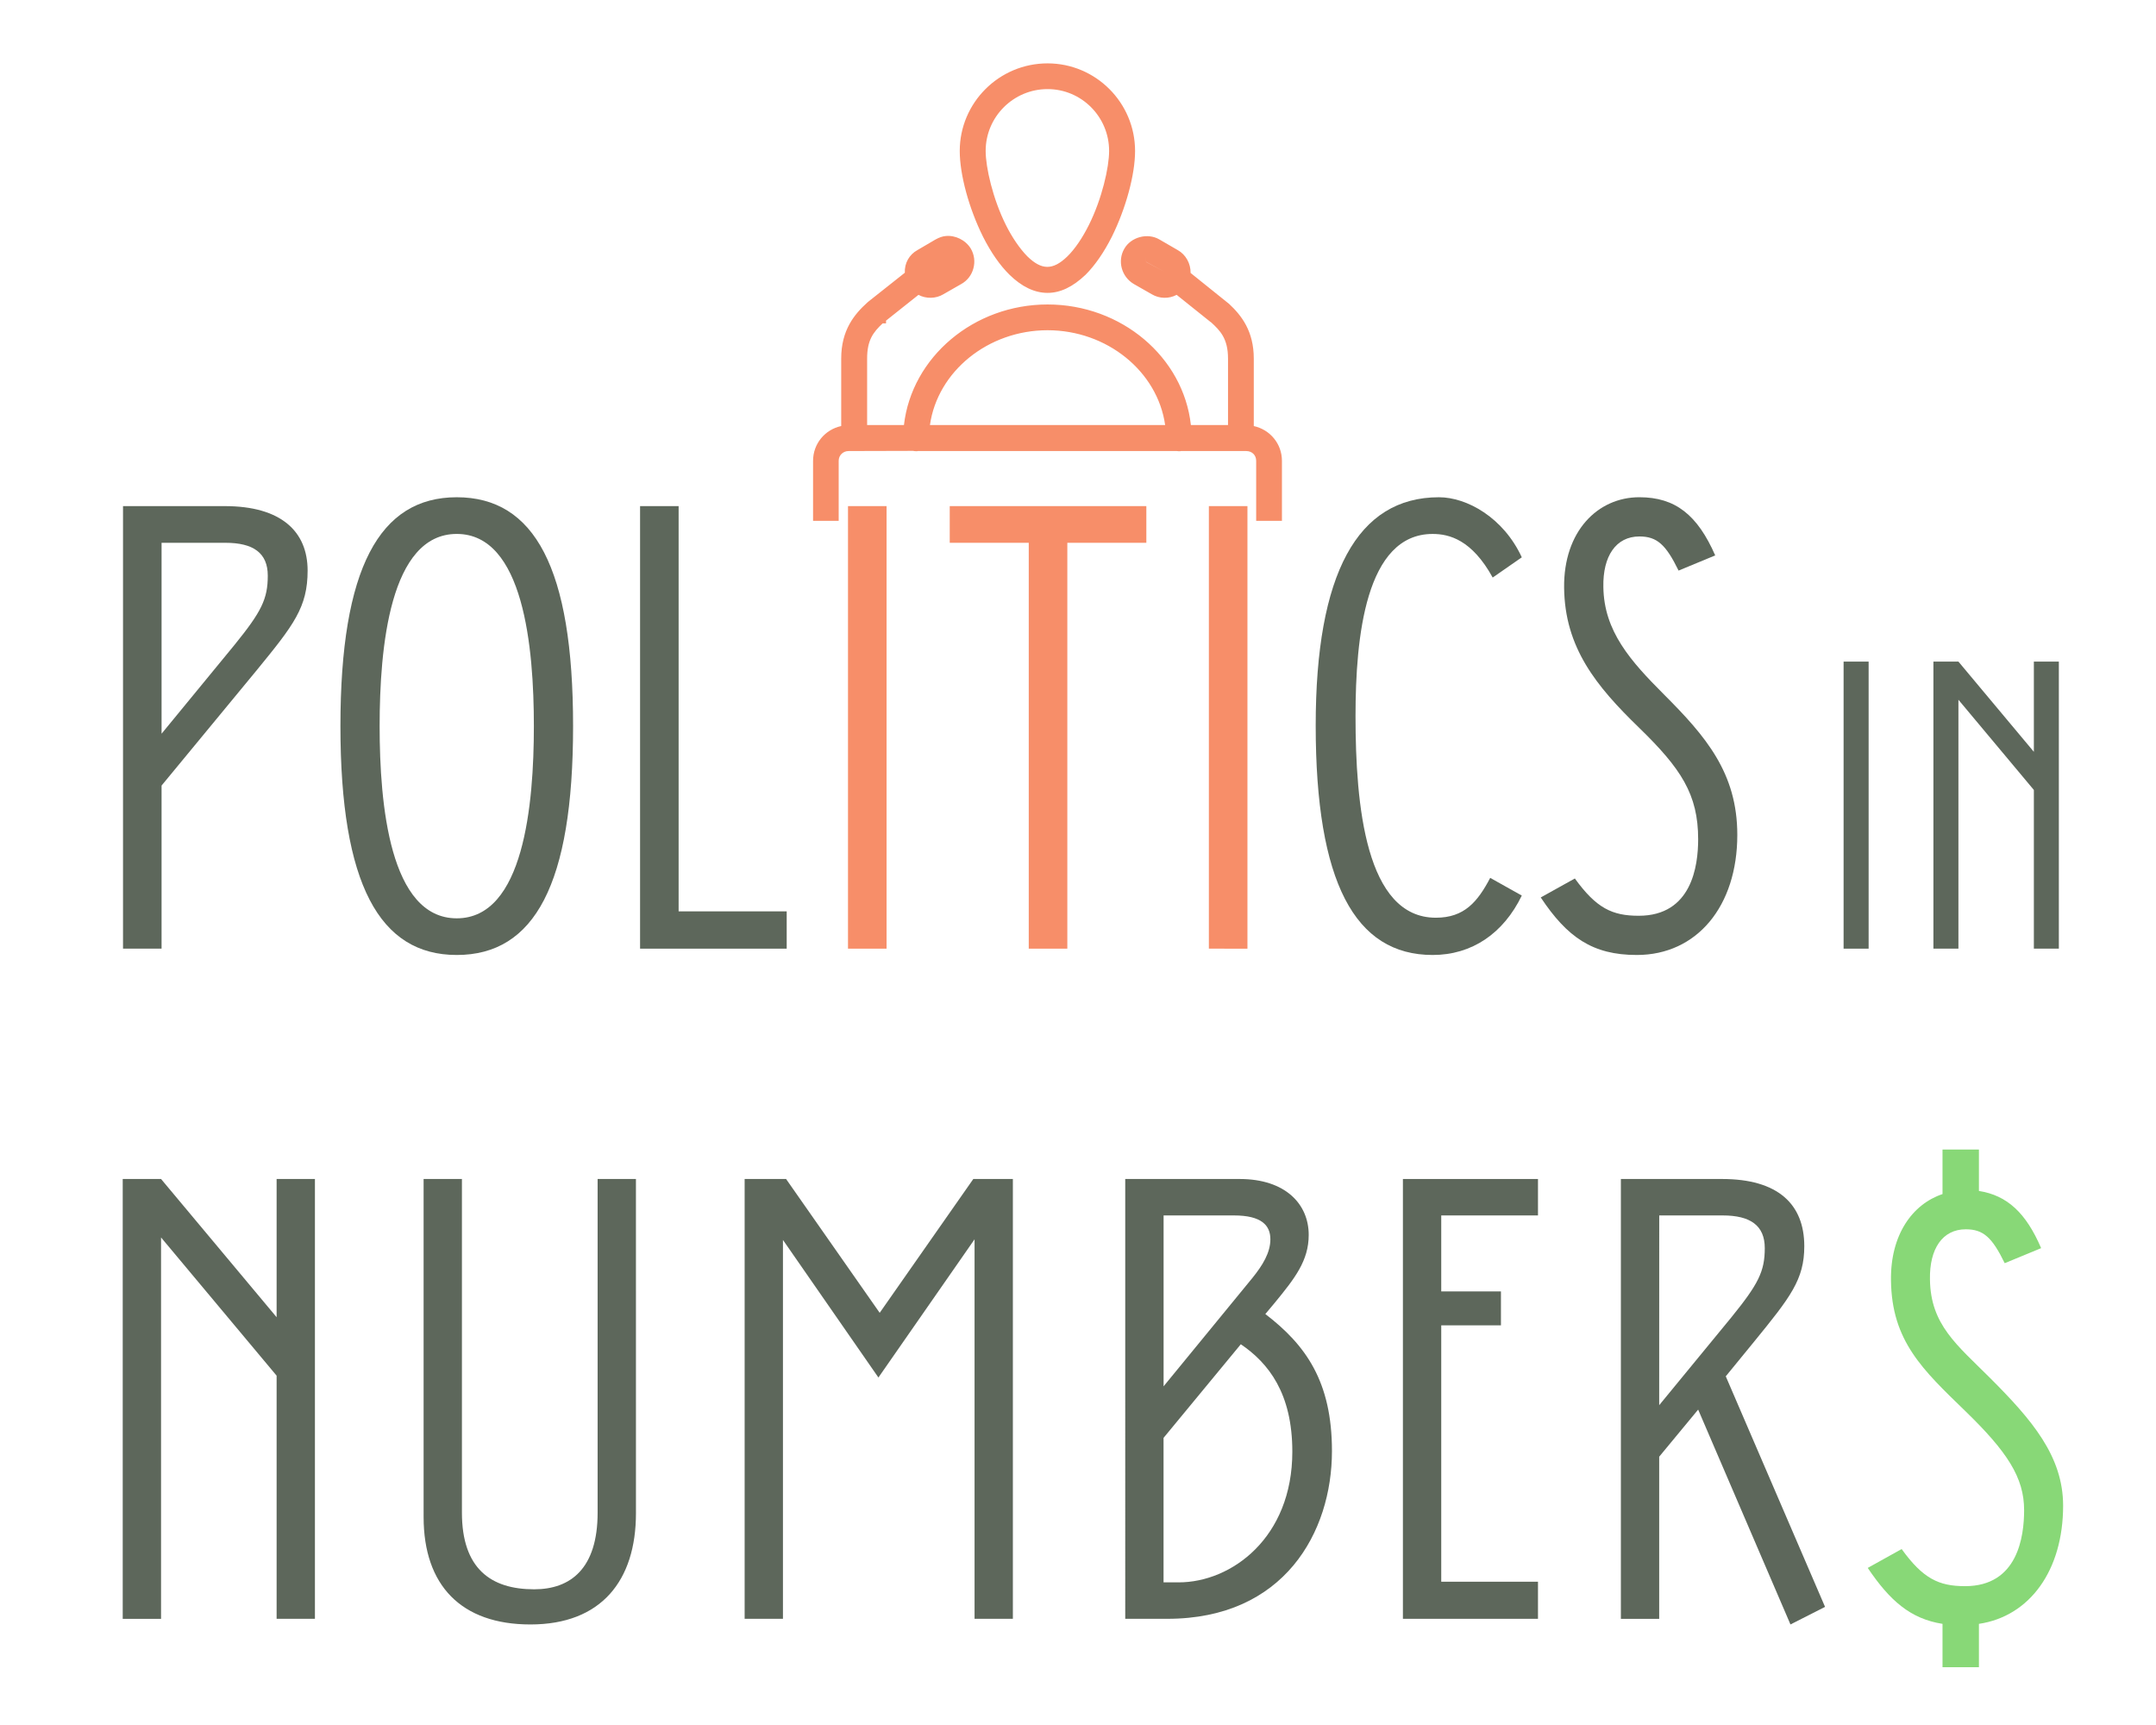 <?xml version="1.0" encoding="utf-8"?>
<!-- Generator: Adobe Illustrator 16.0.0, SVG Export Plug-In . SVG Version: 6.00 Build 0)  -->
<!DOCTYPE svg PUBLIC "-//W3C//DTD SVG 1.1//EN" "http://www.w3.org/Graphics/SVG/1.1/DTD/svg11.dtd">
<svg version="1.1" id="Layer_1" xmlns="http://www.w3.org/2000/svg" xmlns:xlink="http://www.w3.org/1999/xlink" x="0px" y="0px"
	 width="100px" height="80px" viewBox="33.5 31.5 100 80" enable-background="new 33.5 31.5 100 80" xml:space="preserve">
<g>
	<g>
		<path fill="#5D675B" d="M45.421,62.566l-4.427,5.366v7.564h-1.788V54.972h4.72c2.609,0,3.842,1.173,3.842,2.991
			C47.768,59.664,47.122,60.485,45.421,62.566z M44.365,61.423c1.262-1.554,1.555-2.141,1.555-3.226
			c0-1.055-0.675-1.524-1.965-1.524h-2.961v8.854L44.365,61.423z"/>
		<path fill="#5D675B" d="M49.29,65.175c0-7.33,1.817-10.614,5.395-10.614c3.606,0,5.396,3.284,5.396,10.614
			c0,7.331-1.789,10.614-5.396,10.614C51.107,75.789,49.29,72.506,49.29,65.175z M58.262,65.175c0-3.635-0.47-8.913-3.577-8.913
			c-3.106,0-3.577,5.277-3.577,8.913c0,3.636,0.471,8.914,3.577,8.914C57.792,74.089,58.262,68.812,58.262,65.175z"/>
		<path fill="#5D675B" d="M64.976,73.766h5.013v1.73h-6.801V54.972h1.788V73.766z"/>
		<path fill="#F78E69" d="M72.832,54.972h1.789v20.524h-1.789V54.972z"/>
		<path fill="#F78E69" d="M83.005,56.673v18.823h-1.789V56.673h-3.665v-1.701h9.119v1.701H83.005z"/>
		<path fill="#F78E69" d="M89.57,54.972h1.789v20.524H89.57V54.972z"/>
		<path fill="#5D675B" d="M104.084,73.033c-0.852,1.76-2.316,2.756-4.135,2.756c-3.605,0-5.424-3.371-5.424-10.643
			c0-7.037,1.936-10.585,5.717-10.585c1.291,0,2.99,0.938,3.842,2.786l-1.35,0.938c-0.967-1.759-2.022-2.022-2.785-2.022
			c-3.107,0-3.577,4.779-3.577,8.444c0,4.134,0.47,9.354,3.726,9.354c1.318,0,1.935-0.733,2.521-1.848L104.084,73.033z"/>
		<path fill="#5D675B" d="M114.08,70.219c0,3.312-1.876,5.57-4.661,5.57c-2.053,0-3.226-0.82-4.456-2.668l1.582-0.88
			c0.998,1.378,1.73,1.729,2.962,1.729c2.463,0,2.757-2.315,2.757-3.548c0-2.082-0.793-3.284-2.757-5.189
			c-1.964-1.906-3.431-3.694-3.46-6.48c-0.029-2.609,1.555-4.193,3.489-4.193c1.671,0,2.696,0.822,3.519,2.698l-1.699,0.704
			c-0.588-1.202-0.998-1.583-1.818-1.583c-1.085,0-1.7,0.909-1.671,2.345c0.028,2.053,1.261,3.431,2.813,4.985
			C112.615,65.645,114.08,67.346,114.08,70.219z"/>
		<path fill="#5D675B" d="M119.01,62.183h1.161v13.313h-1.161V62.183z"/>
		<path fill="#5D675B" d="M128.994,62.183v13.313h-1.159v-7.36l-3.499-4.184v11.544h-1.16V62.183h1.16l3.499,4.184v-4.184H128.994z"
			/>
		<path fill="#5D675B" d="M48.107,86.178v20.397H46.33V95.299l-5.36-6.41v17.688h-1.778V86.178h1.778l5.36,6.41v-6.41H48.107z"/>
		<path fill="#5D675B" d="M62.997,101.68c0,3.117-1.603,5.157-4.896,5.157c-3.205,0-4.953-1.807-4.953-4.981V86.178h1.777v15.473
			c0,2.595,1.34,3.556,3.35,3.556c1.691,0,2.944-0.961,2.944-3.556V86.178h1.777L62.997,101.68L62.997,101.68z"/>
		<path fill="#5D675B" d="M80.479,86.178v20.397h-1.777V88.975l-4.459,6.41l-4.428-6.381v17.57h-1.777V86.178h1.922l4.342,6.207
			l4.342-6.207H80.479z"/>
		<path fill="#5D675B" d="M92.189,92.441c1.865,1.43,3.09,3.119,3.09,6.354c0,3.76-2.215,7.78-7.635,7.78h-1.953V86.178h5.304
			c2.128,0,3.206,1.166,3.206,2.594c0,1.194-0.643,2.011-1.574,3.146L92.189,92.441z M87.47,87.868v7.925l4.108-5.012
			c0.496-0.611,0.845-1.193,0.845-1.807c0-0.642-0.407-1.106-1.69-1.106H87.47z M88.17,104.885c2.447,0,5.271-2.068,5.271-6.061
			c0-2.71-1.105-4.109-2.389-4.982l-3.584,4.342v6.701H88.17z"/>
		<path fill="#5D675B" d="M98.57,86.178h6.265v1.69h-4.487v3.524h2.769v1.573h-2.769v11.89h4.487v1.72H98.57V86.178z"/>
		<path fill="#5D675B" d="M112.264,96.872l-1.807,2.185v7.52h-1.777V86.178h4.691c2.594,0,3.816,1.166,3.816,3.118
			c0,1.544-0.642,2.36-2.33,4.429l-1.312,1.604l4.605,10.693l-1.604,0.815L112.264,96.872z M110.457,96.668l3.352-4.08
			c1.252-1.544,1.545-2.127,1.545-3.204c0-1.05-0.67-1.516-1.953-1.516h-2.942L110.457,96.668L110.457,96.668z"/>
		<path fill="#88D877" d="M125.287,106.809v2.01h-1.689v-2.01c-1.486-0.232-2.447-1.078-3.468-2.594l1.573-0.875
			c0.99,1.37,1.719,1.721,2.943,1.721c2.446,0,2.737-2.303,2.737-3.525c0-1.516-0.784-2.71-2.737-4.604
			c-1.953-1.896-3.41-3.234-3.438-6.062c-0.028-2.099,0.99-3.525,2.39-3.992v-2.067h1.689v1.922
			c1.312,0.205,2.186,1.021,2.885,2.652l-1.689,0.698c-0.582-1.194-0.989-1.572-1.807-1.572c-1.078,0-1.689,0.902-1.66,2.33
			c0.027,2.099,1.252,3.031,2.797,4.574c1.922,1.924,3.379,3.612,3.379,5.916C129.191,104.331,127.646,106.459,125.287,106.809z"/>
	</g>
	<g>
		<g>
			<path fill="#F78E69" d="M82.088,34.681c-2.109,0-3.83,1.707-3.83,3.82c0,1.05,0.402,2.555,1.055,3.871
				c0.327,0.646,0.716,1.24,1.18,1.696c0.452,0.443,0.993,0.772,1.596,0.772c0.604,0,1.129-0.33,1.595-0.772
				c0.451-0.456,0.842-1.05,1.168-1.696c0.652-1.315,1.054-2.821,1.054-3.871C85.902,36.388,84.184,34.681,82.088,34.681
				L82.088,34.681z M82.088,35.389c1.721,0,3.102,1.392,3.102,3.112c0,0.847-0.365,2.341-0.967,3.542
				c-0.303,0.607-0.666,1.151-1.043,1.519c-0.377,0.366-0.741,0.556-1.092,0.556c-0.365,0-0.729-0.19-1.105-0.556
				c-0.363-0.368-0.742-0.912-1.043-1.519c-0.602-1.201-0.966-2.695-0.966-3.542C78.974,36.78,80.355,35.389,82.088,35.389
				L82.088,35.389z M72.156,55.412V52.87c0-0.391,0.313-0.695,0.703-0.695l0,0h3.051c0.05,0.013,0.101,0.013,0.15,0h12.054
				c0.05,0.013,0.101,0.013,0.151,0h3.036c0.402,0,0.705,0.304,0.705,0.695v2.542h0.701V52.87c0-0.746-0.576-1.341-1.308-1.404
				v-3.339c0-1.265-0.612-1.949-1.129-2.417c0,0,0-0.012-0.013-0.025l-1.795-1.416c0.05-0.38-0.126-0.772-0.466-0.961l-0.854-0.493
				c-0.451-0.266-1.041-0.101-1.291,0.342c-0.265,0.455-0.103,1.037,0.35,1.303l0.841,0.48c0.341,0.203,0.741,0.165,1.042-0.063
				l1.709,1.367l0.025,0.013c0.464,0.43,0.878,0.847,0.878,1.872v3.327h-2.185c-0.228-3.125-3.039-5.591-6.429-5.591
				c-3.404,0-6.203,2.467-6.441,5.591h-2.172v-3.327c0-1.024,0.402-1.442,0.866-1.872h0.011c0-0.013,0.014-0.013,0.014-0.013
				l1.72-1.367c0.29,0.229,0.704,0.266,1.042,0.063l0.842-0.48c0.453-0.253,0.613-0.848,0.351-1.303
				c-0.199-0.329-0.575-0.507-0.94-0.468l0,0c-0.125,0.013-0.251,0.063-0.364,0.126l-0.841,0.493
				c-0.352,0.189-0.516,0.568-0.451,0.949l-1.809,1.429c-0.013,0.013-0.013,0.025-0.025,0.025c-0.516,0.468-1.129,1.151-1.129,2.417
				v3.339c-0.729,0.063-1.306,0.657-1.306,1.404v2.542L72.156,55.412L72.156,55.412z M77.469,43.396
				c0.086-0.013,0.174,0.025,0.225,0.113c0.076,0.114,0.038,0.265-0.089,0.329l-0.841,0.493c-0.111,0.063-0.25,0.026-0.312-0.088
				c-0.075-0.127-0.051-0.253,0.074-0.33l0.854-0.493C77.404,43.409,77.43,43.396,77.469,43.396L77.469,43.396z M86.607,43.409
				c0.062-0.012,0.127,0,0.177,0.026l0.854,0.48c0.125,0.076,0.15,0.203,0.086,0.33c-0.074,0.113-0.213,0.138-0.326,0.074
				l-0.84-0.48c-0.113-0.064-0.164-0.203-0.088-0.329C86.507,43.459,86.559,43.422,86.607,43.409L86.607,43.409z M82.088,46.571
				c3.038,0,5.499,2.176,5.727,4.883H76.361C76.588,48.748,79.049,46.571,82.088,46.571L82.088,46.571z"/>
			<path fill="#F78E69" d="M92.952,55.655h-1.188V52.87c0-0.262-0.193-0.452-0.461-0.452h-3.037c0.025,0.007-0.1,0.015-0.178,0
				H76.061c0.03,0.008-0.121,0.015-0.211-0.008l-2.99,0.008c-0.258,0-0.46,0.199-0.46,0.452v2.785h-1.188V52.87
				c0-0.788,0.547-1.446,1.305-1.612v-3.131c0-1.321,0.612-2.054,1.21-2.596l0.075-0.063l1.666-1.319
				c-0.021-0.441,0.202-0.844,0.592-1.055l0.834-0.489c0.164-0.091,0.317-0.144,0.462-0.158c0.448-0.05,0.931,0.185,1.173,0.584
				c0.164,0.283,0.204,0.609,0.117,0.922c-0.084,0.31-0.283,0.564-0.559,0.718l-0.838,0.479c-0.34,0.204-0.797,0.214-1.148,0.024
				l-1.505,1.196v0.128h-0.158c-0.437,0.412-0.719,0.775-0.719,1.629v3.084h1.708c0.363-3.153,3.243-5.591,6.662-5.591
				c3.422,0,6.298,2.438,6.647,5.591h1.722v-3.084c0-0.936-0.375-1.3-0.778-1.673l-0.033-0.022l-1.572-1.258
				c-0.355,0.19-0.799,0.183-1.15-0.026l-0.838-0.478c-0.57-0.337-0.768-1.07-0.439-1.635c0.306-0.541,1.078-0.753,1.627-0.43
				l0.851,0.493c0.372,0.207,0.603,0.622,0.596,1.06l1.789,1.438c0.574,0.536,1.142,1.263,1.142,2.532v3.131
				c0.758,0.166,1.306,0.824,1.306,1.612v2.784H92.952z M92.25,55.169h0.216V52.87c0-0.609-0.466-1.108-1.084-1.162l-0.222-0.019
				v-3.562c0-1.128-0.505-1.742-1.051-2.236L90.03,45.81l-1.823-1.436l0.018-0.136c0.039-0.294-0.1-0.583-0.344-0.718l-0.855-0.495
				c-0.325-0.193-0.78-0.065-0.959,0.251c-0.195,0.338-0.077,0.774,0.263,0.974l0.838,0.479c0.252,0.15,0.548,0.127,0.776-0.046
				l0.149-0.114l1.855,1.485c0.581,0.526,0.995,0.995,0.995,2.074v3.57h-2.654l-0.016-0.226c-0.219-3.009-2.937-5.365-6.187-5.365
				c-3.247,0-5.971,2.356-6.199,5.366l-0.018,0.225h-2.639v-3.57c0-1.041,0.391-1.529,0.876-1.987v-0.127l0.167-0.008l1.809-1.438
				l0.151,0.118c0.212,0.168,0.53,0.188,0.767,0.046l0.846-0.483c0.163-0.091,0.279-0.241,0.33-0.424
				c0.051-0.187,0.027-0.381-0.068-0.546c-0.143-0.236-0.424-0.379-0.705-0.348c-0.078,0.008-0.172,0.041-0.271,0.097l-0.836,0.49
				c-0.255,0.138-0.383,0.411-0.334,0.699l0.023,0.142l-1.892,1.494L74.04,45.94l-0.047,0.004c-0.522,0.486-0.991,1.095-0.991,2.183
				v3.562l-0.222,0.019c-0.618,0.054-1.084,0.553-1.084,1.162v2.299h0.217V52.87c0-0.526,0.416-0.938,0.946-0.938h18.443
				c0.531,0,0.947,0.412,0.947,0.938L92.25,55.169L92.25,55.169z M88.077,51.697H76.098l0.022-0.263
				c0.238-2.862,2.86-5.105,5.968-5.105c3.107,0,5.729,2.243,5.967,5.105L88.077,51.697z M76.633,51.211h10.909
				c-0.353-2.486-2.694-4.396-5.454-4.396S76.986,48.725,76.633,51.211z M82.088,45.083c-0.602,0-1.195-0.284-1.766-0.842
				c-0.442-0.435-0.855-1.026-1.226-1.759c-0.657-1.323-1.081-2.885-1.081-3.98c0-2.24,1.826-4.063,4.072-4.063
				c2.238,0,4.06,1.823,4.06,4.063c0,1.096-0.424,2.658-1.078,3.979c-0.367,0.726-0.775,1.316-1.215,1.759
				C83.256,44.808,82.68,45.083,82.088,45.083z M82.088,34.923c-1.978,0-3.586,1.605-3.586,3.577c0,1.026,0.403,2.503,1.029,3.763
				c0.346,0.684,0.727,1.233,1.131,1.63c0.944,0.925,1.846,0.954,2.852-0.002c0.398-0.401,0.777-0.951,1.12-1.629
				c0.624-1.257,1.026-2.734,1.026-3.761C85.66,36.528,84.059,34.923,82.088,34.923z M76.648,44.605c-0.17,0-0.326-0.093-0.41-0.244
				c-0.141-0.239-0.076-0.51,0.162-0.654l0.857-0.496c0.052-0.026,0.117-0.058,0.211-0.058l0.033-0.002
				c0.168,0,0.318,0.09,0.402,0.24c0.065,0.097,0.089,0.236,0.055,0.365c-0.033,0.129-0.123,0.238-0.245,0.3l-0.827,0.485
				C76.812,44.583,76.73,44.605,76.648,44.605z M87.525,44.596c-0.084,0-0.17-0.022-0.246-0.064l-0.842-0.482
				c-0.115-0.065-0.197-0.171-0.23-0.295s-0.014-0.254,0.054-0.369c0.085-0.118,0.183-0.186,0.288-0.212l0.109-0.013
				c0.081,0,0.162,0.02,0.236,0.057l0.861,0.485c0.237,0.144,0.309,0.403,0.186,0.65C87.836,44.515,87.688,44.596,87.525,44.596z
				 M86.658,43.404l-0.003,0.243l0.862,0.461l-0.854-0.462h-0.007L86.658,43.404L86.658,43.404z M82.088,44.36
				c-0.426,0-0.842-0.205-1.275-0.625c-0.395-0.399-0.78-0.96-1.09-1.584c-0.651-1.299-0.992-2.82-0.992-3.65
				c0-1.85,1.506-3.354,3.357-3.354c1.844,0,3.344,1.505,3.344,3.354c0,0.829-0.341,2.349-0.992,3.651
				c-0.328,0.661-0.705,1.209-1.09,1.583C82.922,44.15,82.497,44.36,82.088,44.36z M82.088,35.632c-1.584,0-2.871,1.287-2.871,2.869
				c0,0.755,0.329,2.214,0.939,3.434c0.284,0.571,0.646,1.101,0.998,1.457c0.654,0.635,1.174,0.658,1.856-0.004
				c0.34-0.332,0.693-0.848,0.994-1.452c0.611-1.222,0.939-2.681,0.939-3.434C84.945,36.918,83.664,35.632,82.088,35.632z"/>
		</g>
	</g>
</g>
</svg>
